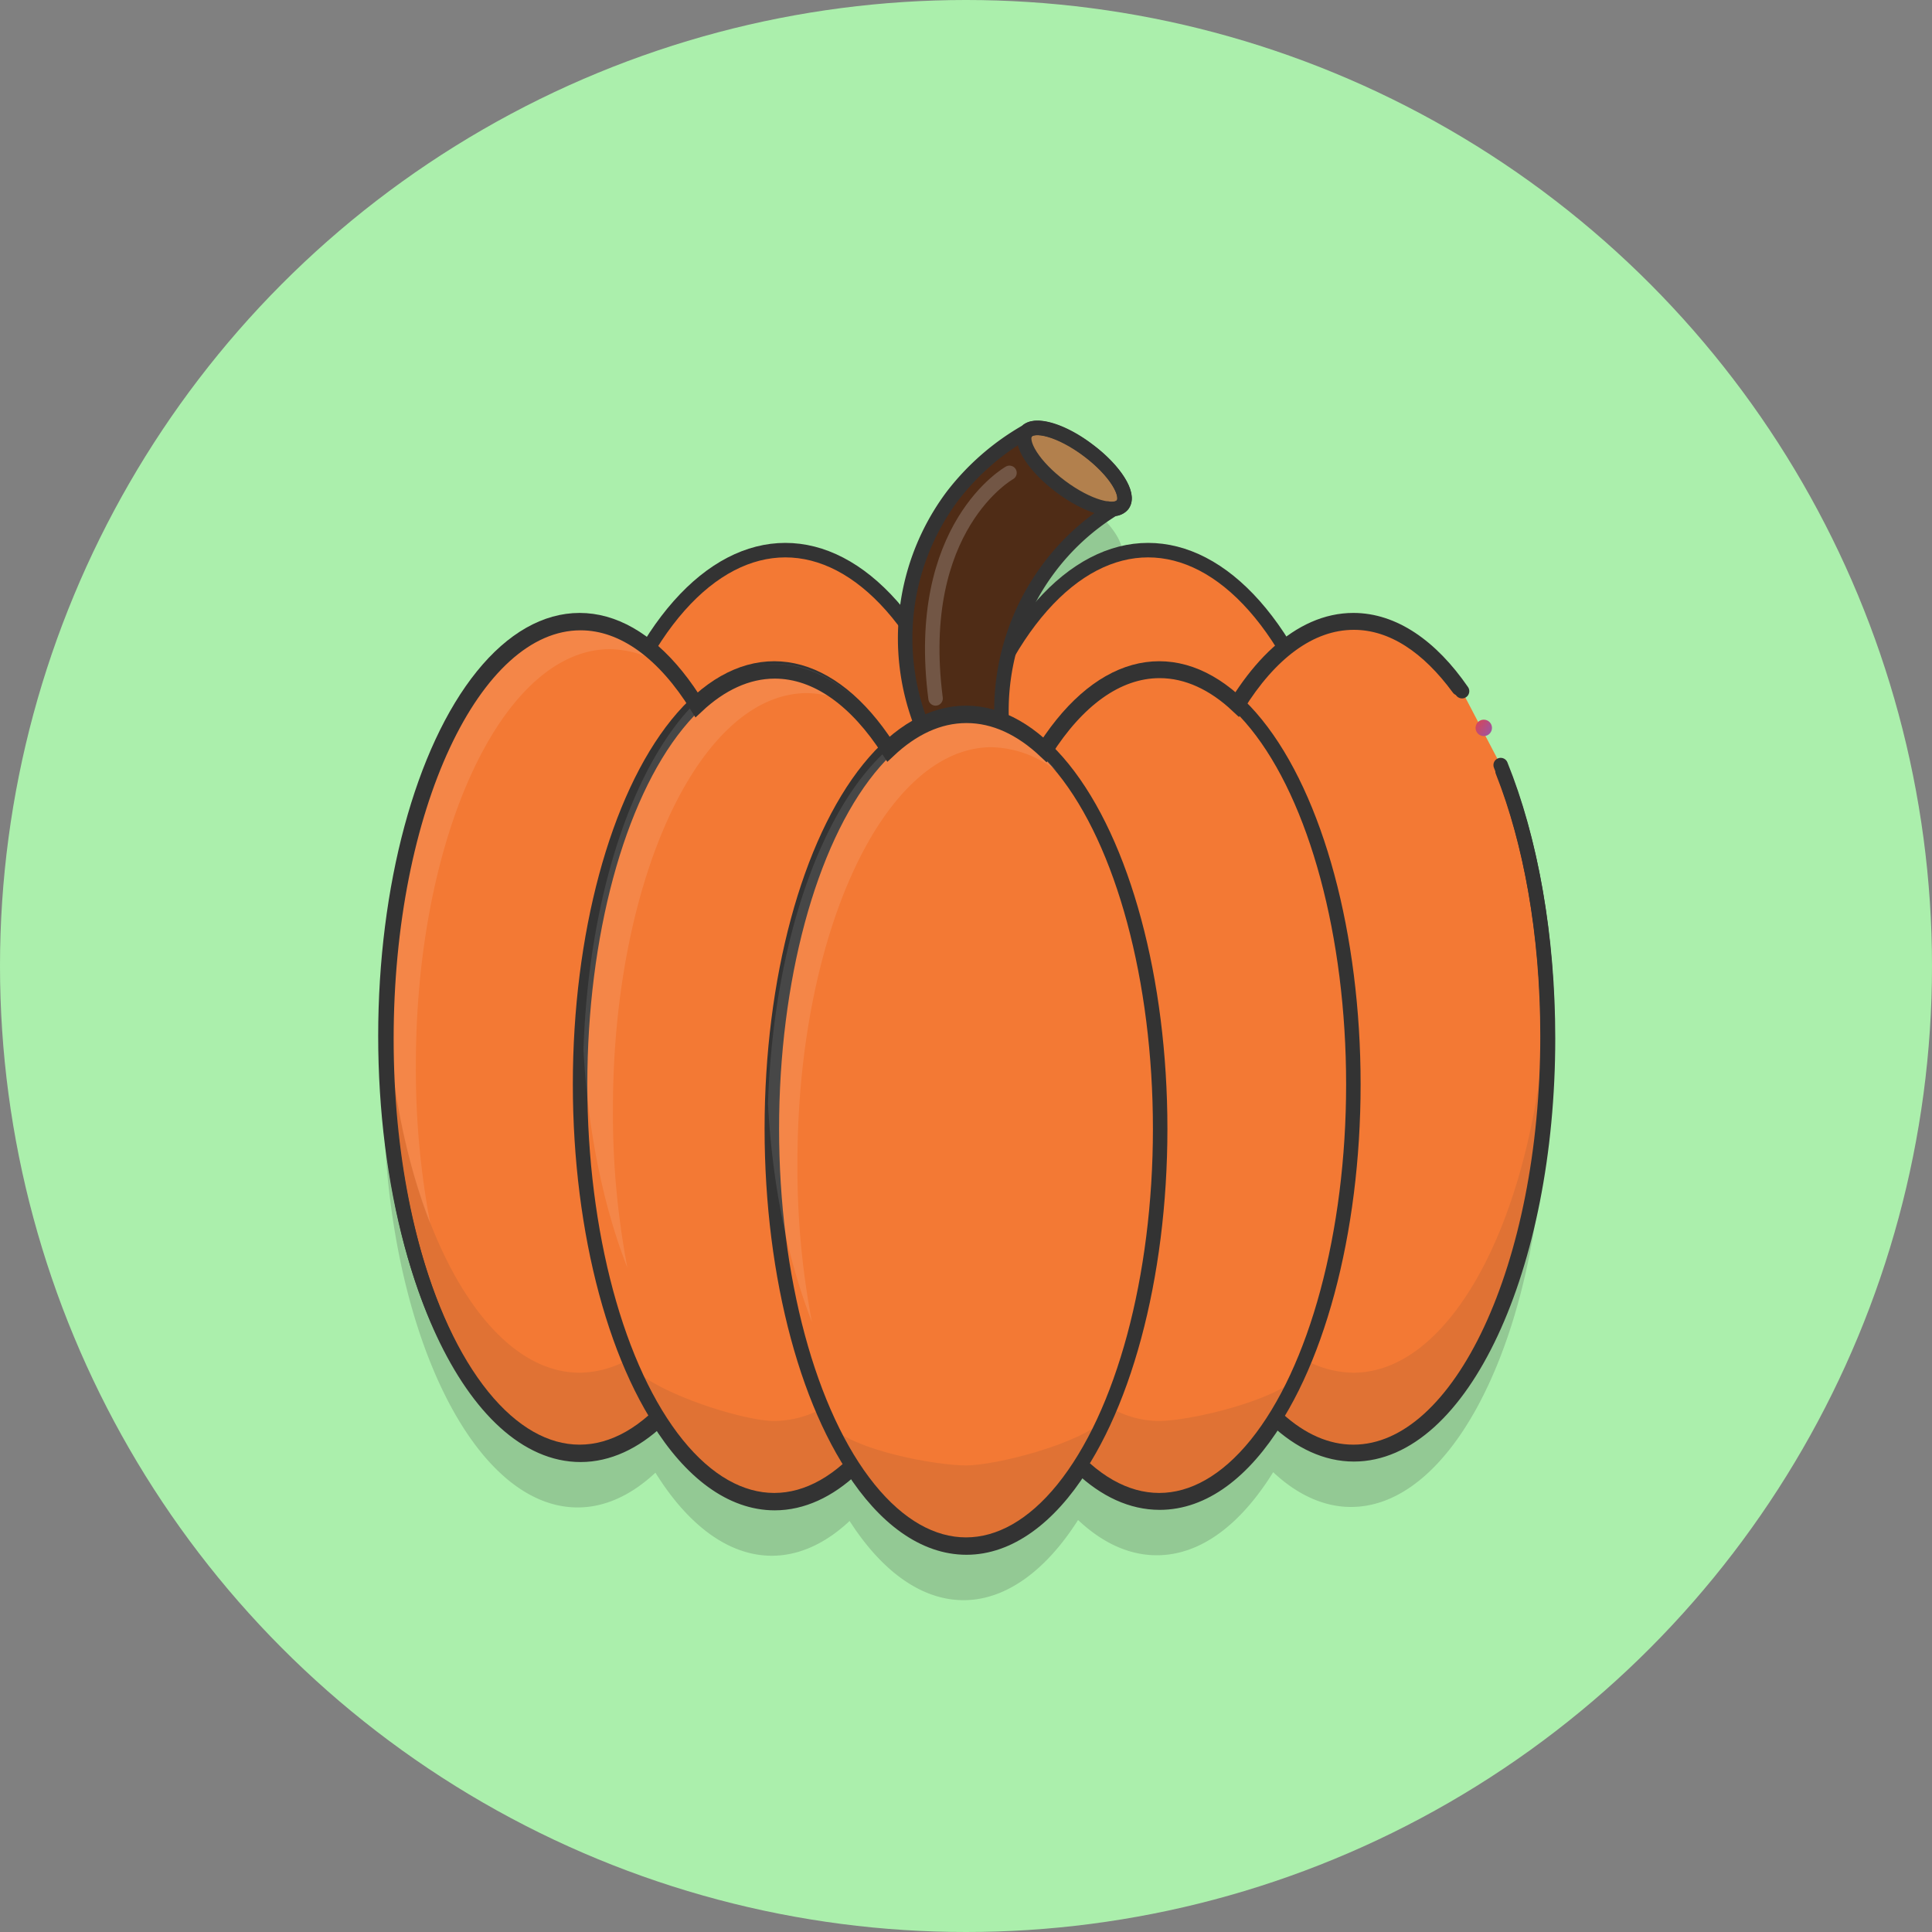<svg xmlns="http://www.w3.org/2000/svg" xmlns:xlink="http://www.w3.org/1999/xlink" viewBox="0 0 400 400"><rect x="0" y="0" width="400" height="400" fill="#808080" stroke="none"/><defs><style>.a{fill:#abefac;}.b,.i{fill:#333;}.b,.k{opacity:0.2;}.b,.i,.j,.k{isolation:isolate;}.c,.h{fill:#f37934;}.c,.f,.g,.h,.l{stroke:#333;}.c,.h,.k,.l{stroke-miterlimit:10;}.c,.g,.h,.k,.l{stroke-width:3px;}.d{fill:#4f2c16;}.e{fill:#b2804d;}.f,.g,.k,.l{fill:none;}.f{stroke-miterlimit:10;stroke-width:3px;}.g,.h,.k,.l{stroke-linecap:round;}.g{stroke-linejoin:round;}.i,.j{opacity:0.1;}.j{fill:#fff;}.k{stroke:#fff;}.m{fill:url(#a);}</style><linearGradient id="a" x1="304.84" y1="252.75" x2="308.73" y2="250.36" gradientTransform="matrix(1, 0, 0, -1, 0, 402)" gradientUnits="userSpaceOnUse"><stop offset="0" stop-color="#e34248"/><stop offset="1" stop-color="#9e55a0"/></linearGradient></defs><circle class="a" cx="200" cy="200" r="200"/><path class="b" d="M320.1,225.5h0c0-21.4-3.7-41-9.7-56.1l-3.2-6.1a1.6,1.6,0,0,0,1.3-1.6,1.69,1.69,0,0,0-1.7-1.7,1.66,1.66,0,0,0-1.2.5l-3.3-6.4c-6.4-9.3-14.2-14.7-22.5-14.7-5,0-9.8,2-14.3,5.6-7.6-12.5-17.5-20.1-28.3-20.1-11,0-21.1,8-28.8,21.1a27.59,27.59,0,0,1,.8-2.7,44.5,44.5,0,0,1,2.2-5.7,51.73,51.73,0,0,1,5.3-9,48.74,48.74,0,0,1,7.9-8.4,42.11,42.11,0,0,1,5.5-3.9h0a2,2,0,0,0,1.1-.3h0c.1-.1.3-.1.4-.2h0a1.38,1.38,0,0,0,.3-.4c1.6-2.1-1.7-7.2-7.2-11.3a6.07,6.07,0,0,0-1-.7c-3.5-2.4-6.9-3.8-9.3-3.9h0a2.92,2.92,0,0,0-2.4.8,48.74,48.74,0,0,0-15.3,13.4,48.24,48.24,0,0,0-6.1,10.8,35.7,35.7,0,0,0-1.6,4.6,38.37,38.37,0,0,0-1.1,4.6,46.64,46.64,0,0,0-.8,6.4c-7.1-9.5-15.7-15.1-24.9-15.1-10.7,0-20.6,7.5-28.2,20.1a22.27,22.27,0,0,0-14.2-5.5h-.2c-20.9,0-38.1,34.2-40.1,77.9h0c-.1,1.3-.1,2.7-.1,4v4.1h0v.4c0,47.5,18,86.1,40.2,86.1,5.7,0,11.2-2.6,16.1-7.2,6.7,10.8,15.1,17.2,24.1,17.2,5.7,0,11.2-2.6,16.1-7.2,6.6,10.3,14.8,16.4,23.6,16.4s17.1-6.2,23.7-16.6c5,4.7,10.5,7.3,16.3,7.3,9.1,0,17.4-6.4,24.1-17.2,4.9,4.6,10.4,7.2,16.1,7.2,22.2,0,40.2-38.5,40.2-86.1v-.2c.2-.1.2-.1.2-.2Z"/><ellipse class="c" cx="237.7" cy="200" rx="44" ry="86.1"/><ellipse class="c" cx="162.6" cy="200" rx="44" ry="86.1"/><ellipse class="c" cx="120" cy="214.5" rx="40.2" ry="86.1"/><ellipse class="c" cx="160.3" cy="224.5" rx="40.2" ry="86.1"/><path class="d" d="M217.1,117.7a48.68,48.68,0,0,1,13.4-12.3c-2.5.2-6.8-1.5-11-4.6-5.5-4.2-8.8-9.2-7.2-11.3,0-.1.1-.1.2-.2a51.57,51.57,0,0,0-15.4,13.4,49.16,49.16,0,0,0,9.9,68.8,51.69,51.69,0,0,0,10.9,6.2A49.35,49.35,0,0,1,217.1,117.7Z"/><ellipse class="e" cx="222.45" cy="97.01" rx="4.7" ry="12.5" transform="translate(11.49 216.97) rotate(-53.19)"/><ellipse class="f" cx="222.44" cy="97" rx="4.7" ry="12.5" transform="translate(11.5 216.96) rotate(-53.19)"/><path class="g" d="M225.3,93.2c-5.5-4.2-11.3-5.8-12.9-3.7,0-.1.1-.1.2-.2a51.57,51.57,0,0,0-15.4,13.4,49.16,49.16,0,0,0,9.9,68.8,51.69,51.69,0,0,0,10.9,6.2,49.2,49.2,0,0,1-.9-60,48.68,48.68,0,0,1,13.4-12.3h0a2.64,2.64,0,0,0,1.9-.9C234,102.4,230.8,97.3,225.3,93.2Zm4.1,12.1h0Z"/><path class="h" d="M310.7,158.4c6.1,15.1,9.7,34.7,9.7,56.1,0,47.5-18,86.1-40.2,86.1S240,262,240,214.5s18-86.1,40.2-86.1c8.3,0,16.1,5.4,22.5,14.7"/><ellipse class="c" cx="240" cy="224.5" rx="40.2" ry="86.1"/><ellipse class="c" cx="200" cy="233.7" rx="40.2" ry="86.1"/><path class="i" d="M120,284.2c-20.9,0-38.1-34.2-40.1-77.9-.1,2.7-.2,5.4-.2,8.2,0,47.5,18,86.1,40.2,86.1,5.7,0,11.2-2.6,16.1-7.2a77.71,77.71,0,0,1-6-11.9A20.82,20.82,0,0,1,120,284.2Z"/><path class="j" d="M89.1,253.4a170.46,170.46,0,0,1-3-32.9c0-47.5,18-86.1,40.2-86.1a22.33,22.33,0,0,1,13.5,5c-5.8-7-12.5-11-19.7-11-21.2,0-38.6,35.2-40.1,79.8C81,225.4,84.2,240.9,89.1,253.4Z"/><path class="j" d="M129.9,262.5a170.46,170.46,0,0,1-3-32.9c0-47.5,18-86.1,40.2-86.1a22.33,22.33,0,0,1,13.5,5c-5.8-7-12.5-11-19.7-11-21.2,0-38.6,35.2-40.1,79.8C121.7,234.4,125,250,129.9,262.5Z"/><path class="j" d="M168.1,273.7a170.46,170.46,0,0,1-3-32.9c0-47.5,18-86.1,40.2-86.1a22.33,22.33,0,0,1,13.5,5c-5.8-7-12.5-11-19.7-11-21.2,0-38.6,35.2-40.1,79.8C159.9,245.6,163.2,261.1,168.1,273.7Z"/><path class="i" d="M160.3,294.2c-6.3,0-24.1-5.6-29.4-11.1-2.1,3,7.6,8.1,5.3,10.3,6.7,10.8,15.1,17.2,24.1,17.2,5.7,0,11.2-2.6,16.1-7.2a86.58,86.58,0,0,1-6.2-11.8A20.91,20.91,0,0,1,160.3,294.2Z"/><path class="i" d="M320.3,206.3c-1.9,43.7-19.1,77.9-40.1,77.9a21.5,21.5,0,0,1-10.1-2.7,77.71,77.71,0,0,1-6,11.9c4.9,4.6,10.4,7.2,16.1,7.2,22.2,0,40.2-38.5,40.2-86.1C320.5,211.7,320.4,209,320.3,206.3Z"/><path class="i" d="M269.4,284.6c-5.3,5.5-23.2,9.6-29.5,9.6a20.51,20.51,0,0,1-10.1-2.8,76.57,76.57,0,0,1-6.1,11.8c5,4.7,10.5,7.3,16.3,7.3,9.1,0,17.4-6.4,24.1-17.2C261.8,291.2,271.5,287.6,269.4,284.6Z"/><path class="i" d="M228.8,293.8c-5.2,5.2-22.7,9.6-28.8,9.6s-23-3-28.1-8.2c-2.1,3.1,6.8,5.9,4.5,8.1,6.6,10.3,14.8,16.4,23.6,16.4s17.1-6.2,23.7-16.6C221.4,301,230.9,296.8,228.8,293.8Z"/><path class="k" d="M209,97.9s-19.9,11.1-15.3,46.7"/><path class="l" d="M302,142.5c-6.3-8.6-13.7-13.6-21.7-13.6-9.1,0-17.4,6.4-24.1,17.2-4.9-4.6-10.4-7.2-16.1-7.2-8.9,0-17.1,6.2-23.7,16.6-5-4.7-10.5-7.3-16.3-7.3s-11.2,2.6-16.1,7.2c-6.6-10.3-14.8-16.4-23.6-16.4-5.7,0-11.2,2.6-16.1,7.2-6.7-10.8-15.1-17.2-24.1-17.2C98,129,80,167.5,80,215.1s18,86.1,40.2,86.1c5.7,0,11.2-2.6,16.1-7.2,6.7,10.8,15.1,17.2,24.1,17.2,5.7,0,11.2-2.6,16.1-7.2,6.6,10.3,14.8,16.4,23.6,16.4s17.1-6.2,23.7-16.6c5,4.7,10.5,7.3,16.3,7.3,9.1,0,17.4-6.4,24.1-17.2,4.9,4.6,10.4,7.2,16.1,7.2,22.2,0,40.2-38.5,40.2-86.1,0-21.1-3.5-40.4-9.4-55.3"/><circle class="m" cx="307.2" cy="150.7" r="1.7"/></svg>